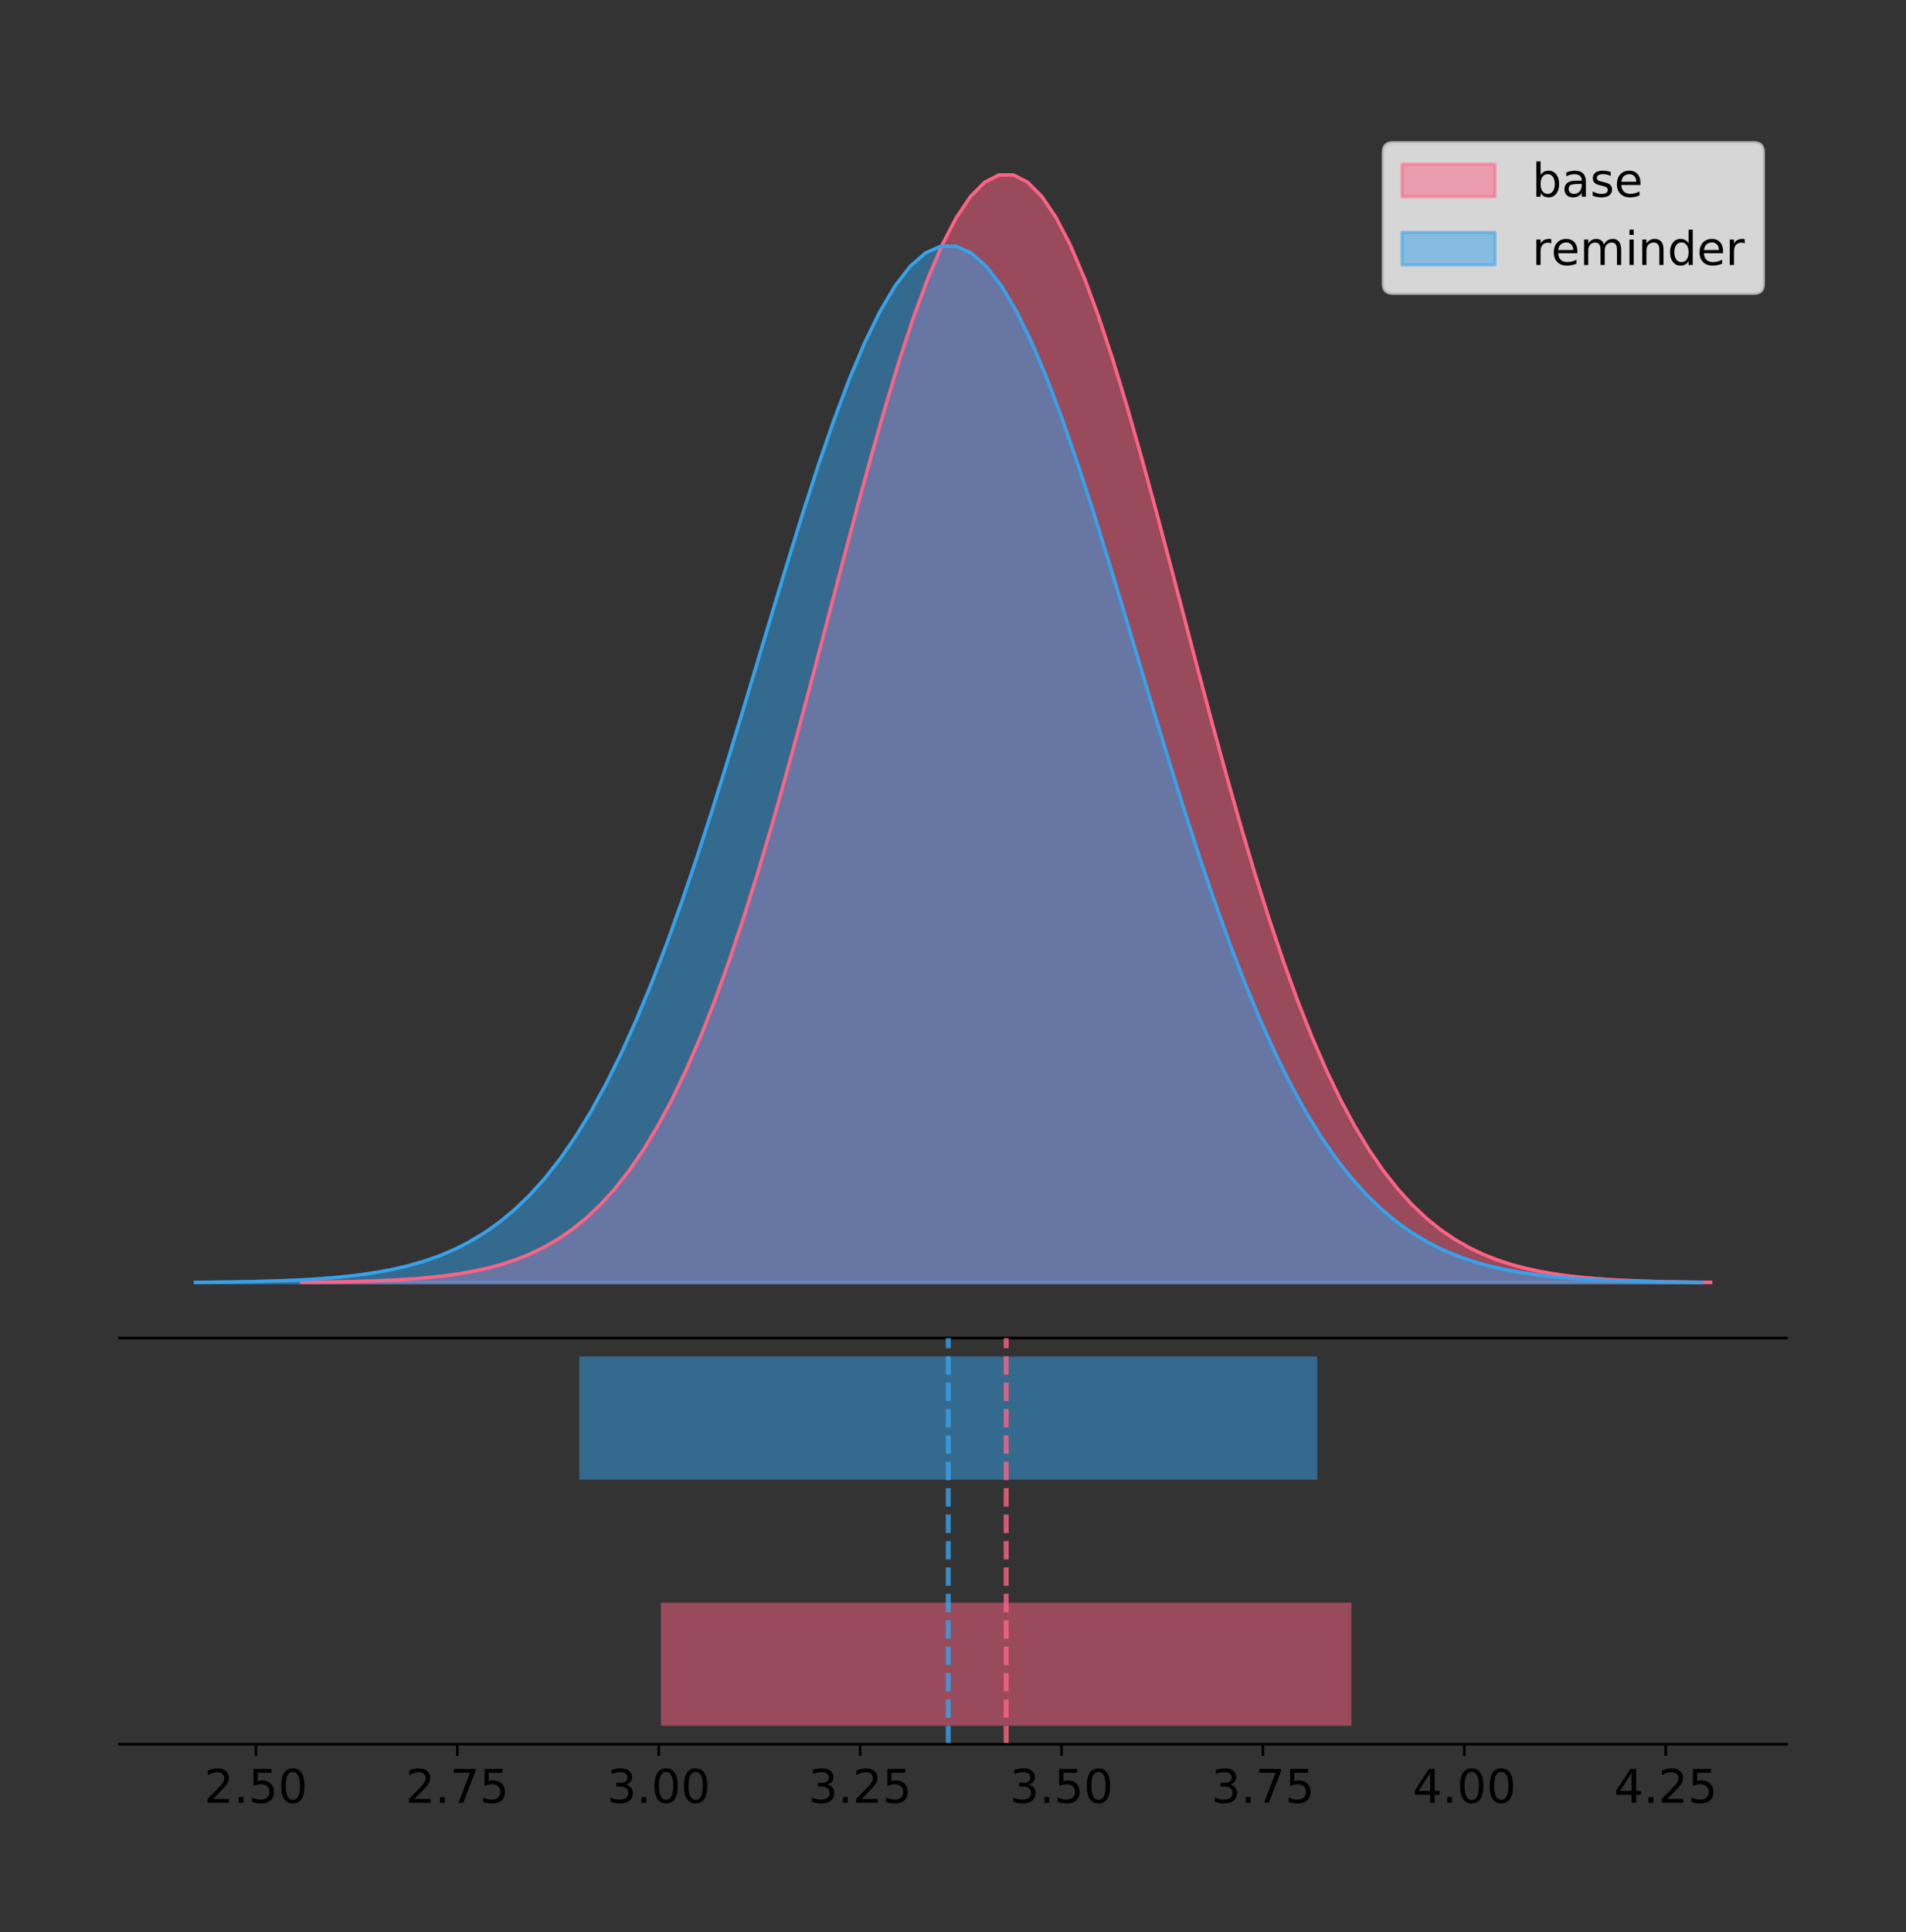 <?xml version="1.0" encoding="utf-8" standalone="no"?>
<!DOCTYPE svg PUBLIC "-//W3C//DTD SVG 1.1//EN"
  "http://www.w3.org/Graphics/SVG/1.1/DTD/svg11.dtd">
<!-- Created with matplotlib (https://matplotlib.org/) -->
<svg height="581.789pt" version="1.1" viewBox="0 0 574.2 581.789" width="574.2pt" xmlns="http://www.w3.org/2000/svg" xmlns:xlink="http://www.w3.org/1999/xlink">
 <rect x="0" y="0" width="574.2" height="581.789" fill="#333333" stroke="none"/>
 <defs>
  <style type="text/css">
*{stroke-linecap:butt;stroke-linejoin:round;}
  </style>
 </defs>
 <g id="figure_1">
  <g id="patch_1">
   <path d="M 0 581.789 
L 574.2 581.789 
L 574.2 0 
L 0 0 
z
" style="fill:none;"/>
  </g>
  <g id="axes_1">
   <g id="patch_2">
    <path d="M 36 402.93 
L 538.2 402.93 
L 538.2 36 
L 36 36 
z
" style="fill:none;"/>
   </g>
   <g id="PolyCollection_1">
    <defs>
     <path d="M 90.873 -195.538 
L 90.873 -195.65 
L 95.161 -195.692 
L 99.449 -195.749 
L 103.737 -195.825 
L 108.024 -195.925 
L 112.312 -196.058 
L 116.6 -196.23 
L 120.888 -196.455 
L 125.176 -196.744 
L 129.464 -197.115 
L 133.752 -197.585 
L 138.04 -198.179 
L 142.328 -198.923 
L 146.615 -199.848 
L 150.903 -200.99 
L 155.191 -202.39 
L 159.479 -204.093 
L 163.767 -206.151 
L 168.055 -208.617 
L 172.343 -211.552 
L 176.631 -215.017 
L 180.918 -219.078 
L 185.206 -223.801 
L 189.494 -229.25 
L 193.782 -235.488 
L 198.07 -242.572 
L 202.358 -250.552 
L 206.646 -259.468 
L 210.934 -269.344 
L 215.221 -280.192 
L 219.509 -292.002 
L 223.797 -304.744 
L 228.085 -318.365 
L 232.373 -332.786 
L 236.661 -347.901 
L 240.949 -363.58 
L 245.237 -379.667 
L 249.524 -395.98 
L 253.812 -412.318 
L 258.1 -428.462 
L 262.388 -444.18 
L 266.676 -459.23 
L 270.964 -473.372 
L 275.252 -486.366 
L 279.54 -497.987 
L 283.827 -508.025 
L 288.115 -516.294 
L 292.403 -522.64 
L 296.691 -526.94 
L 300.979 -529.111 
L 305.267 -529.111 
L 309.555 -526.94 
L 313.843 -522.64 
L 318.13 -516.294 
L 322.418 -508.025 
L 326.706 -497.987 
L 330.994 -486.366 
L 335.282 -473.372 
L 339.57 -459.23 
L 343.858 -444.18 
L 348.146 -428.462 
L 352.433 -412.318 
L 356.721 -395.98 
L 361.009 -379.667 
L 365.297 -363.58 
L 369.585 -347.901 
L 373.873 -332.786 
L 378.161 -318.365 
L 382.449 -304.744 
L 386.736 -292.002 
L 391.024 -280.192 
L 395.312 -269.344 
L 399.6 -259.468 
L 403.888 -250.552 
L 408.176 -242.572 
L 412.464 -235.488 
L 416.752 -229.25 
L 421.039 -223.801 
L 425.327 -219.078 
L 429.615 -215.017 
L 433.903 -211.552 
L 438.191 -208.617 
L 442.479 -206.151 
L 446.767 -204.093 
L 451.055 -202.39 
L 455.342 -200.99 
L 459.63 -199.848 
L 463.918 -198.923 
L 468.206 -198.179 
L 472.494 -197.585 
L 476.782 -197.115 
L 481.07 -196.744 
L 485.358 -196.455 
L 489.645 -196.23 
L 493.933 -196.058 
L 498.221 -195.925 
L 502.509 -195.825 
L 506.797 -195.749 
L 511.085 -195.692 
L 515.373 -195.65 
L 515.373 -195.538 
L 515.373 -195.538 
L 511.085 -195.538 
L 506.797 -195.538 
L 502.509 -195.538 
L 498.221 -195.538 
L 493.933 -195.538 
L 489.645 -195.538 
L 485.358 -195.538 
L 481.07 -195.538 
L 476.782 -195.538 
L 472.494 -195.538 
L 468.206 -195.538 
L 463.918 -195.538 
L 459.63 -195.538 
L 455.342 -195.538 
L 451.055 -195.538 
L 446.767 -195.538 
L 442.479 -195.538 
L 438.191 -195.538 
L 433.903 -195.538 
L 429.615 -195.538 
L 425.327 -195.538 
L 421.039 -195.538 
L 416.752 -195.538 
L 412.464 -195.538 
L 408.176 -195.538 
L 403.888 -195.538 
L 399.6 -195.538 
L 395.312 -195.538 
L 391.024 -195.538 
L 386.736 -195.538 
L 382.449 -195.538 
L 378.161 -195.538 
L 373.873 -195.538 
L 369.585 -195.538 
L 365.297 -195.538 
L 361.009 -195.538 
L 356.721 -195.538 
L 352.433 -195.538 
L 348.146 -195.538 
L 343.858 -195.538 
L 339.57 -195.538 
L 335.282 -195.538 
L 330.994 -195.538 
L 326.706 -195.538 
L 322.418 -195.538 
L 318.13 -195.538 
L 313.843 -195.538 
L 309.555 -195.538 
L 305.267 -195.538 
L 300.979 -195.538 
L 296.691 -195.538 
L 292.403 -195.538 
L 288.115 -195.538 
L 283.827 -195.538 
L 279.54 -195.538 
L 275.252 -195.538 
L 270.964 -195.538 
L 266.676 -195.538 
L 262.388 -195.538 
L 258.1 -195.538 
L 253.812 -195.538 
L 249.524 -195.538 
L 245.237 -195.538 
L 240.949 -195.538 
L 236.661 -195.538 
L 232.373 -195.538 
L 228.085 -195.538 
L 223.797 -195.538 
L 219.509 -195.538 
L 215.221 -195.538 
L 210.934 -195.538 
L 206.646 -195.538 
L 202.358 -195.538 
L 198.07 -195.538 
L 193.782 -195.538 
L 189.494 -195.538 
L 185.206 -195.538 
L 180.918 -195.538 
L 176.631 -195.538 
L 172.343 -195.538 
L 168.055 -195.538 
L 163.767 -195.538 
L 159.479 -195.538 
L 155.191 -195.538 
L 150.903 -195.538 
L 146.615 -195.538 
L 142.328 -195.538 
L 138.04 -195.538 
L 133.752 -195.538 
L 129.464 -195.538 
L 125.176 -195.538 
L 120.888 -195.538 
L 116.6 -195.538 
L 112.312 -195.538 
L 108.024 -195.538 
L 103.737 -195.538 
L 99.449 -195.538 
L 95.161 -195.538 
L 90.873 -195.538 
z
" id="mce94e7ebc0" style="stroke:#ff6384;stroke-opacity:0.5;"/>
    </defs>
    <g clip-path="url(#p9792a0ed5c)">
     <use style="fill:#ff6384;fill-opacity:0.5;stroke:#ff6384;stroke-opacity:0.5;" x="0" xlink:href="#mce94e7ebc0" y="581.789"/>
    </g>
   </g>
   <g id="PolyCollection_2">
    <defs>
     <path d="M 58.827 -195.538 
L 58.827 -195.643 
L 63.41 -195.682 
L 67.993 -195.735 
L 72.575 -195.806 
L 77.158 -195.9 
L 81.741 -196.024 
L 86.324 -196.186 
L 90.906 -196.396 
L 95.489 -196.667 
L 100.072 -197.013 
L 104.655 -197.454 
L 109.237 -198.009 
L 113.82 -198.705 
L 118.403 -199.571 
L 122.986 -200.639 
L 127.568 -201.949 
L 132.151 -203.543 
L 136.734 -205.468 
L 141.316 -207.775 
L 145.899 -210.521 
L 150.482 -213.764 
L 155.065 -217.563 
L 159.647 -221.982 
L 164.23 -227.081 
L 168.813 -232.918 
L 173.396 -239.546 
L 177.978 -247.013 
L 182.561 -255.354 
L 187.144 -264.595 
L 191.727 -274.745 
L 196.309 -285.796 
L 200.892 -297.718 
L 205.475 -310.462 
L 210.057 -323.955 
L 214.64 -338.098 
L 219.223 -352.768 
L 223.806 -367.82 
L 228.388 -383.083 
L 232.971 -398.37 
L 237.554 -413.476 
L 242.137 -428.182 
L 246.719 -442.264 
L 251.302 -455.496 
L 255.885 -467.654 
L 260.468 -478.527 
L 265.05 -487.919 
L 269.633 -495.656 
L 274.216 -501.594 
L 278.798 -505.617 
L 283.381 -507.648 
L 287.964 -507.648 
L 292.547 -505.617 
L 297.129 -501.594 
L 301.712 -495.656 
L 306.295 -487.919 
L 310.878 -478.527 
L 315.46 -467.654 
L 320.043 -455.496 
L 324.626 -442.264 
L 329.209 -428.182 
L 333.791 -413.476 
L 338.374 -398.37 
L 342.957 -383.083 
L 347.539 -367.82 
L 352.122 -352.768 
L 356.705 -338.098 
L 361.288 -323.955 
L 365.87 -310.462 
L 370.453 -297.718 
L 375.036 -285.796 
L 379.619 -274.745 
L 384.201 -264.595 
L 388.784 -255.354 
L 393.367 -247.013 
L 397.95 -239.546 
L 402.532 -232.918 
L 407.115 -227.081 
L 411.698 -221.982 
L 416.28 -217.563 
L 420.863 -213.764 
L 425.446 -210.521 
L 430.029 -207.775 
L 434.611 -205.468 
L 439.194 -203.543 
L 443.777 -201.949 
L 448.36 -200.639 
L 452.942 -199.571 
L 457.525 -198.705 
L 462.108 -198.009 
L 466.691 -197.454 
L 471.273 -197.013 
L 475.856 -196.667 
L 480.439 -196.396 
L 485.021 -196.186 
L 489.604 -196.024 
L 494.187 -195.9 
L 498.77 -195.806 
L 503.352 -195.735 
L 507.935 -195.682 
L 512.518 -195.643 
L 512.518 -195.538 
L 512.518 -195.538 
L 507.935 -195.538 
L 503.352 -195.538 
L 498.77 -195.538 
L 494.187 -195.538 
L 489.604 -195.538 
L 485.021 -195.538 
L 480.439 -195.538 
L 475.856 -195.538 
L 471.273 -195.538 
L 466.691 -195.538 
L 462.108 -195.538 
L 457.525 -195.538 
L 452.942 -195.538 
L 448.36 -195.538 
L 443.777 -195.538 
L 439.194 -195.538 
L 434.611 -195.538 
L 430.029 -195.538 
L 425.446 -195.538 
L 420.863 -195.538 
L 416.28 -195.538 
L 411.698 -195.538 
L 407.115 -195.538 
L 402.532 -195.538 
L 397.95 -195.538 
L 393.367 -195.538 
L 388.784 -195.538 
L 384.201 -195.538 
L 379.619 -195.538 
L 375.036 -195.538 
L 370.453 -195.538 
L 365.87 -195.538 
L 361.288 -195.538 
L 356.705 -195.538 
L 352.122 -195.538 
L 347.539 -195.538 
L 342.957 -195.538 
L 338.374 -195.538 
L 333.791 -195.538 
L 329.209 -195.538 
L 324.626 -195.538 
L 320.043 -195.538 
L 315.46 -195.538 
L 310.878 -195.538 
L 306.295 -195.538 
L 301.712 -195.538 
L 297.129 -195.538 
L 292.547 -195.538 
L 287.964 -195.538 
L 283.381 -195.538 
L 278.798 -195.538 
L 274.216 -195.538 
L 269.633 -195.538 
L 265.05 -195.538 
L 260.468 -195.538 
L 255.885 -195.538 
L 251.302 -195.538 
L 246.719 -195.538 
L 242.137 -195.538 
L 237.554 -195.538 
L 232.971 -195.538 
L 228.388 -195.538 
L 223.806 -195.538 
L 219.223 -195.538 
L 214.64 -195.538 
L 210.057 -195.538 
L 205.475 -195.538 
L 200.892 -195.538 
L 196.309 -195.538 
L 191.727 -195.538 
L 187.144 -195.538 
L 182.561 -195.538 
L 177.978 -195.538 
L 173.396 -195.538 
L 168.813 -195.538 
L 164.23 -195.538 
L 159.647 -195.538 
L 155.065 -195.538 
L 150.482 -195.538 
L 145.899 -195.538 
L 141.316 -195.538 
L 136.734 -195.538 
L 132.151 -195.538 
L 127.568 -195.538 
L 122.986 -195.538 
L 118.403 -195.538 
L 113.82 -195.538 
L 109.237 -195.538 
L 104.655 -195.538 
L 100.072 -195.538 
L 95.489 -195.538 
L 90.906 -195.538 
L 86.324 -195.538 
L 81.741 -195.538 
L 77.158 -195.538 
L 72.575 -195.538 
L 67.993 -195.538 
L 63.41 -195.538 
L 58.827 -195.538 
z
" id="mcb4dd042e8" style="stroke:#36a2eb;stroke-opacity:0.5;"/>
    </defs>
    <g clip-path="url(#p9792a0ed5c)">
     <use style="fill:#36a2eb;fill-opacity:0.5;stroke:#36a2eb;stroke-opacity:0.5;" x="0" xlink:href="#mcb4dd042e8" y="581.789"/>
    </g>
   </g>
   <g id="line2d_1">
    <path clip-path="url(#p9792a0ed5c)" d="M 90.873 386.139 
L 95.161 386.097 
L 99.449 386.04 
L 103.737 385.965 
L 108.024 385.864 
L 112.312 385.732 
L 116.6 385.559 
L 120.888 385.334 
L 125.176 385.045 
L 129.464 384.675 
L 133.752 384.204 
L 138.04 383.61 
L 142.328 382.867 
L 146.615 381.941 
L 150.903 380.799 
L 155.191 379.399 
L 159.479 377.696 
L 163.767 375.639 
L 168.055 373.172 
L 172.343 370.238 
L 176.631 366.772 
L 180.918 362.711 
L 185.206 357.989 
L 189.494 352.539 
L 193.782 346.301 
L 198.07 339.217 
L 202.358 331.237 
L 206.646 322.322 
L 210.934 312.445 
L 215.221 301.597 
L 219.509 289.787 
L 223.797 277.045 
L 228.085 263.424 
L 232.373 249.004 
L 236.661 233.888 
L 240.949 218.209 
L 245.237 202.123 
L 249.524 185.809 
L 253.812 169.471 
L 258.1 153.327 
L 262.388 137.61 
L 266.676 122.559 
L 270.964 108.418 
L 275.252 95.423 
L 279.54 83.803 
L 283.827 73.765 
L 288.115 65.495 
L 292.403 59.15 
L 296.691 54.85 
L 300.979 52.679 
L 305.267 52.679 
L 309.555 54.85 
L 313.843 59.15 
L 318.13 65.495 
L 322.418 73.765 
L 326.706 83.803 
L 330.994 95.423 
L 335.282 108.418 
L 339.57 122.559 
L 343.858 137.61 
L 348.146 153.327 
L 352.433 169.471 
L 356.721 185.809 
L 361.009 202.123 
L 365.297 218.209 
L 369.585 233.888 
L 373.873 249.004 
L 378.161 263.424 
L 382.449 277.045 
L 386.736 289.787 
L 391.024 301.597 
L 395.312 312.445 
L 399.6 322.322 
L 403.888 331.237 
L 408.176 339.217 
L 412.464 346.301 
L 416.752 352.539 
L 421.039 357.989 
L 425.327 362.711 
L 429.615 366.772 
L 433.903 370.238 
L 438.191 373.172 
L 442.479 375.639 
L 446.767 377.696 
L 451.055 379.399 
L 455.342 380.799 
L 459.63 381.941 
L 463.918 382.867 
L 468.206 383.61 
L 472.494 384.204 
L 476.782 384.675 
L 481.07 385.045 
L 485.358 385.334 
L 489.645 385.559 
L 493.933 385.732 
L 498.221 385.864 
L 502.509 385.965 
L 506.797 386.04 
L 511.085 386.097 
L 515.373 386.139 
" style="fill:none;stroke:#ff6384;stroke-linecap:square;"/>
   </g>
   <g id="line2d_2">
    <path clip-path="url(#p9792a0ed5c)" d="M 58.827 386.147 
L 63.41 386.107 
L 67.993 386.054 
L 72.575 385.983 
L 77.158 385.889 
L 81.741 385.765 
L 86.324 385.603 
L 90.906 385.393 
L 95.489 385.123 
L 100.072 384.776 
L 104.655 384.336 
L 109.237 383.78 
L 113.82 383.084 
L 118.403 382.219 
L 122.986 381.15 
L 127.568 379.84 
L 132.151 378.246 
L 136.734 376.322 
L 141.316 374.014 
L 145.899 371.268 
L 150.482 368.026 
L 155.065 364.226 
L 159.647 359.807 
L 164.23 354.709 
L 168.813 348.872 
L 173.396 342.243 
L 177.978 334.777 
L 182.561 326.435 
L 187.144 317.194 
L 191.727 307.044 
L 196.309 295.994 
L 200.892 284.071 
L 205.475 271.327 
L 210.057 257.834 
L 214.64 243.691 
L 219.223 229.021 
L 223.806 213.97 
L 228.388 198.706 
L 232.971 183.419 
L 237.554 168.314 
L 242.137 153.607 
L 246.719 139.525 
L 251.302 126.294 
L 255.885 114.136 
L 260.468 103.262 
L 265.05 93.87 
L 269.633 86.133 
L 274.216 80.196 
L 278.798 76.172 
L 283.381 74.141 
L 287.964 74.141 
L 292.547 76.172 
L 297.129 80.196 
L 301.712 86.133 
L 306.295 93.87 
L 310.878 103.262 
L 315.46 114.136 
L 320.043 126.294 
L 324.626 139.525 
L 329.209 153.607 
L 333.791 168.314 
L 338.374 183.419 
L 342.957 198.706 
L 347.539 213.97 
L 352.122 229.021 
L 356.705 243.691 
L 361.288 257.834 
L 365.87 271.327 
L 370.453 284.071 
L 375.036 295.994 
L 379.619 307.044 
L 384.201 317.194 
L 388.784 326.435 
L 393.367 334.777 
L 397.95 342.243 
L 402.532 348.872 
L 407.115 354.709 
L 411.698 359.807 
L 416.28 364.226 
L 420.863 368.026 
L 425.446 371.268 
L 430.029 374.014 
L 434.611 376.322 
L 439.194 378.246 
L 443.777 379.84 
L 448.36 381.15 
L 452.942 382.219 
L 457.525 383.084 
L 462.108 383.78 
L 466.691 384.336 
L 471.273 384.776 
L 475.856 385.123 
L 480.439 385.393 
L 485.021 385.603 
L 489.604 385.765 
L 494.187 385.889 
L 498.77 385.983 
L 503.352 386.054 
L 507.935 386.107 
L 512.518 386.147 
" style="fill:none;stroke:#36a2eb;stroke-linecap:square;"/>
   </g>
   <g id="patch_3">
    <path d="M 36 402.93 
L 538.2 402.93 
" style="fill:none;stroke:#000000;stroke-linecap:square;stroke-linejoin:miter;stroke-width:0.8;"/>
   </g>
   <g id="legend_1">
    <g id="patch_4">
     <path d="M 419.578 88.299 
L 528.4 88.299 
Q 531.2 88.299 531.2 85.499 
L 531.2 45.8 
Q 531.2 43 528.4 43 
L 419.578 43 
Q 416.778 43 416.778 45.8 
L 416.778 85.499 
Q 416.778 88.299 419.578 88.299 
z
" style="fill:#ffffff;opacity:0.8;stroke:#cccccc;stroke-linejoin:miter;"/>
    </g>
    <g id="patch_5">
     <path d="M 422.378 59.238 
L 450.378 59.238 
L 450.378 49.438 
L 422.378 49.438 
z
" style="fill:#ff6384;opacity:0.5;stroke:#ff6384;stroke-linejoin:miter;"/>
    </g>
    <g id="text_1">
     <!-- base -->
     <defs>
      <path d="M 48.688 27.297 
Q 48.688 37.203 44.609 42.844 
Q 40.531 48.484 33.406 48.484 
Q 26.266 48.484 22.188 42.844 
Q 18.109 37.203 18.109 27.297 
Q 18.109 17.391 22.188 11.75 
Q 26.266 6.109 33.406 6.109 
Q 40.531 6.109 44.609 11.75 
Q 48.688 17.391 48.688 27.297 
z
M 18.109 46.391 
Q 20.953 51.266 25.266 53.625 
Q 29.594 56 35.594 56 
Q 45.562 56 51.781 48.094 
Q 58.016 40.188 58.016 27.297 
Q 58.016 14.406 51.781 6.484 
Q 45.562 -1.422 35.594 -1.422 
Q 29.594 -1.422 25.266 0.953 
Q 20.953 3.328 18.109 8.203 
L 18.109 0 
L 9.078 0 
L 9.078 75.984 
L 18.109 75.984 
z
" id="DejaVuSans-98"/>
      <path d="M 34.281 27.484 
Q 23.391 27.484 19.188 25 
Q 14.984 22.516 14.984 16.5 
Q 14.984 11.719 18.141 8.906 
Q 21.297 6.109 26.703 6.109 
Q 34.188 6.109 38.703 11.406 
Q 43.219 16.703 43.219 25.484 
L 43.219 27.484 
z
M 52.203 31.203 
L 52.203 0 
L 43.219 0 
L 43.219 8.297 
Q 40.141 3.328 35.547 0.953 
Q 30.953 -1.422 24.312 -1.422 
Q 15.922 -1.422 10.953 3.297 
Q 6 8.016 6 15.922 
Q 6 25.141 12.172 29.828 
Q 18.359 34.516 30.609 34.516 
L 43.219 34.516 
L 43.219 35.406 
Q 43.219 41.609 39.141 45 
Q 35.062 48.391 27.688 48.391 
Q 23 48.391 18.547 47.266 
Q 14.109 46.141 10.016 43.891 
L 10.016 52.203 
Q 14.938 54.109 19.578 55.047 
Q 24.219 56 28.609 56 
Q 40.484 56 46.344 49.844 
Q 52.203 43.703 52.203 31.203 
z
" id="DejaVuSans-97"/>
      <path d="M 44.281 53.078 
L 44.281 44.578 
Q 40.484 46.531 36.375 47.5 
Q 32.281 48.484 27.875 48.484 
Q 21.188 48.484 17.844 46.438 
Q 14.5 44.391 14.5 40.281 
Q 14.5 37.156 16.891 35.375 
Q 19.281 33.594 26.516 31.984 
L 29.594 31.297 
Q 39.156 29.25 43.188 25.516 
Q 47.219 21.781 47.219 15.094 
Q 47.219 7.469 41.188 3.016 
Q 35.156 -1.422 24.609 -1.422 
Q 20.219 -1.422 15.453 -0.562 
Q 10.688 0.297 5.422 2 
L 5.422 11.281 
Q 10.406 8.688 15.234 7.391 
Q 20.062 6.109 24.812 6.109 
Q 31.156 6.109 34.562 8.281 
Q 37.984 10.453 37.984 14.406 
Q 37.984 18.062 35.516 20.016 
Q 33.062 21.969 24.703 23.781 
L 21.578 24.516 
Q 13.234 26.266 9.516 29.906 
Q 5.812 33.547 5.812 39.891 
Q 5.812 47.609 11.281 51.797 
Q 16.75 56 26.812 56 
Q 31.781 56 36.172 55.266 
Q 40.578 54.547 44.281 53.078 
z
" id="DejaVuSans-115"/>
      <path d="M 56.203 29.594 
L 56.203 25.203 
L 14.891 25.203 
Q 15.484 15.922 20.484 11.062 
Q 25.484 6.203 34.422 6.203 
Q 39.594 6.203 44.453 7.469 
Q 49.312 8.734 54.109 11.281 
L 54.109 2.781 
Q 49.266 0.734 44.188 -0.344 
Q 39.109 -1.422 33.891 -1.422 
Q 20.797 -1.422 13.156 6.188 
Q 5.516 13.812 5.516 26.812 
Q 5.516 40.234 12.766 48.109 
Q 20.016 56 32.328 56 
Q 43.359 56 49.781 48.891 
Q 56.203 41.797 56.203 29.594 
z
M 47.219 32.234 
Q 47.125 39.594 43.094 43.984 
Q 39.062 48.391 32.422 48.391 
Q 24.906 48.391 20.391 44.141 
Q 15.875 39.891 15.188 32.172 
z
" id="DejaVuSans-101"/>
     </defs>
     <g transform="translate(461.578 59.238)scale(0.14 -0.14)">
      <use xlink:href="#DejaVuSans-98"/>
      <use x="63.477" xlink:href="#DejaVuSans-97"/>
      <use x="124.756" xlink:href="#DejaVuSans-115"/>
      <use x="176.855" xlink:href="#DejaVuSans-101"/>
     </g>
    </g>
    <g id="patch_6">
     <path d="M 422.378 79.787 
L 450.378 79.787 
L 450.378 69.987 
L 422.378 69.987 
z
" style="fill:#36a2eb;opacity:0.5;stroke:#36a2eb;stroke-linejoin:miter;"/>
    </g>
    <g id="text_2">
     <!-- reminder -->
     <defs>
      <path d="M 41.109 46.297 
Q 39.594 47.172 37.812 47.578 
Q 36.031 48 33.891 48 
Q 26.266 48 22.188 43.047 
Q 18.109 38.094 18.109 28.812 
L 18.109 0 
L 9.078 0 
L 9.078 54.688 
L 18.109 54.688 
L 18.109 46.188 
Q 20.953 51.172 25.484 53.578 
Q 30.031 56 36.531 56 
Q 37.453 56 38.578 55.875 
Q 39.703 55.766 41.062 55.516 
z
" id="DejaVuSans-114"/>
      <path d="M 52 44.188 
Q 55.375 50.25 60.062 53.125 
Q 64.75 56 71.094 56 
Q 79.641 56 84.281 50.016 
Q 88.922 44.047 88.922 33.016 
L 88.922 0 
L 79.891 0 
L 79.891 32.719 
Q 79.891 40.578 77.094 44.375 
Q 74.312 48.188 68.609 48.188 
Q 61.625 48.188 57.562 43.547 
Q 53.516 38.922 53.516 30.906 
L 53.516 0 
L 44.484 0 
L 44.484 32.719 
Q 44.484 40.625 41.703 44.406 
Q 38.922 48.188 33.109 48.188 
Q 26.219 48.188 22.156 43.531 
Q 18.109 38.875 18.109 30.906 
L 18.109 0 
L 9.078 0 
L 9.078 54.688 
L 18.109 54.688 
L 18.109 46.188 
Q 21.188 51.219 25.484 53.609 
Q 29.781 56 35.688 56 
Q 41.656 56 45.828 52.969 
Q 50 49.953 52 44.188 
z
" id="DejaVuSans-109"/>
      <path d="M 9.422 54.688 
L 18.406 54.688 
L 18.406 0 
L 9.422 0 
z
M 9.422 75.984 
L 18.406 75.984 
L 18.406 64.594 
L 9.422 64.594 
z
" id="DejaVuSans-105"/>
      <path d="M 54.891 33.016 
L 54.891 0 
L 45.906 0 
L 45.906 32.719 
Q 45.906 40.484 42.875 44.328 
Q 39.844 48.188 33.797 48.188 
Q 26.516 48.188 22.312 43.547 
Q 18.109 38.922 18.109 30.906 
L 18.109 0 
L 9.078 0 
L 9.078 54.688 
L 18.109 54.688 
L 18.109 46.188 
Q 21.344 51.125 25.703 53.562 
Q 30.078 56 35.797 56 
Q 45.219 56 50.047 50.172 
Q 54.891 44.344 54.891 33.016 
z
" id="DejaVuSans-110"/>
      <path d="M 45.406 46.391 
L 45.406 75.984 
L 54.391 75.984 
L 54.391 0 
L 45.406 0 
L 45.406 8.203 
Q 42.578 3.328 38.25 0.953 
Q 33.938 -1.422 27.875 -1.422 
Q 17.969 -1.422 11.734 6.484 
Q 5.516 14.406 5.516 27.297 
Q 5.516 40.188 11.734 48.094 
Q 17.969 56 27.875 56 
Q 33.938 56 38.25 53.625 
Q 42.578 51.266 45.406 46.391 
z
M 14.797 27.297 
Q 14.797 17.391 18.875 11.75 
Q 22.953 6.109 30.078 6.109 
Q 37.203 6.109 41.297 11.75 
Q 45.406 17.391 45.406 27.297 
Q 45.406 37.203 41.297 42.844 
Q 37.203 48.484 30.078 48.484 
Q 22.953 48.484 18.875 42.844 
Q 14.797 37.203 14.797 27.297 
z
" id="DejaVuSans-100"/>
     </defs>
     <g transform="translate(461.578 79.787)scale(0.14 -0.14)">
      <use xlink:href="#DejaVuSans-114"/>
      <use x="41.082" xlink:href="#DejaVuSans-101"/>
      <use x="102.605" xlink:href="#DejaVuSans-109"/>
      <use x="200.018" xlink:href="#DejaVuSans-105"/>
      <use x="227.801" xlink:href="#DejaVuSans-110"/>
      <use x="291.18" xlink:href="#DejaVuSans-100"/>
      <use x="354.656" xlink:href="#DejaVuSans-101"/>
      <use x="416.18" xlink:href="#DejaVuSans-114"/>
     </g>
    </g>
   </g>
  </g>
  <g id="axes_2">
   <g id="patch_7">
    <path d="M 36 525.24 
L 538.2 525.24 
L 538.2 402.93 
L 36 402.93 
z
" style="fill:none;"/>
   </g>
   <g id="patch_8">
    <path clip-path="url(#p0913862f4f)" d="M 199.12 519.68 
L 407.125 519.68 
L 407.125 482.617 
L 199.12 482.617 
z
" style="fill:#ff6384;opacity:0.5;"/>
   </g>
   <g id="patch_9">
    <path clip-path="url(#p0913862f4f)" d="M 174.518 445.553 
L 396.827 445.553 
L 396.827 408.49 
L 174.518 408.49 
z
" style="fill:#36a2eb;opacity:0.5;"/>
   </g>
   <g id="matplotlib.axis_1">
    <g id="xtick_1">
     <g id="line2d_3">
      <defs>
       <path d="M 0 0 
L 0 3.5 
" id="m03470b4553" style="stroke:#000000;stroke-width:0.8;"/>
      </defs>
      <g>
       <use style="stroke:#000000;stroke-width:0.8;" x="77.094" xlink:href="#m03470b4553" y="525.24"/>
      </g>
     </g>
     <g id="text_3">
      <!-- 2.50 -->
      <defs>
       <path d="M 19.188 8.297 
L 53.609 8.297 
L 53.609 0 
L 7.328 0 
L 7.328 8.297 
Q 12.938 14.109 22.625 23.891 
Q 32.328 33.688 34.812 36.531 
Q 39.547 41.844 41.422 45.531 
Q 43.312 49.219 43.312 52.781 
Q 43.312 58.594 39.234 62.25 
Q 35.156 65.922 28.609 65.922 
Q 23.969 65.922 18.812 64.312 
Q 13.672 62.703 7.812 59.422 
L 7.812 69.391 
Q 13.766 71.781 18.938 73 
Q 24.125 74.219 28.422 74.219 
Q 39.75 74.219 46.484 68.547 
Q 53.219 62.891 53.219 53.422 
Q 53.219 48.922 51.531 44.891 
Q 49.859 40.875 45.406 35.406 
Q 44.188 33.984 37.641 27.219 
Q 31.109 20.453 19.188 8.297 
z
" id="DejaVuSans-50"/>
       <path d="M 10.688 12.406 
L 21 12.406 
L 21 0 
L 10.688 0 
z
" id="DejaVuSans-46"/>
       <path d="M 10.797 72.906 
L 49.516 72.906 
L 49.516 64.594 
L 19.828 64.594 
L 19.828 46.734 
Q 21.969 47.469 24.109 47.828 
Q 26.266 48.188 28.422 48.188 
Q 40.625 48.188 47.75 41.5 
Q 54.891 34.812 54.891 23.391 
Q 54.891 11.625 47.562 5.094 
Q 40.234 -1.422 26.906 -1.422 
Q 22.312 -1.422 17.547 -0.641 
Q 12.797 0.141 7.719 1.703 
L 7.719 11.625 
Q 12.109 9.234 16.797 8.062 
Q 21.484 6.891 26.703 6.891 
Q 35.156 6.891 40.078 11.328 
Q 45.016 15.766 45.016 23.391 
Q 45.016 31 40.078 35.438 
Q 35.156 39.891 26.703 39.891 
Q 22.75 39.891 18.812 39.016 
Q 14.891 38.141 10.797 36.281 
z
" id="DejaVuSans-53"/>
       <path d="M 31.781 66.406 
Q 24.172 66.406 20.328 58.906 
Q 16.5 51.422 16.5 36.375 
Q 16.5 21.391 20.328 13.891 
Q 24.172 6.391 31.781 6.391 
Q 39.453 6.391 43.281 13.891 
Q 47.125 21.391 47.125 36.375 
Q 47.125 51.422 43.281 58.906 
Q 39.453 66.406 31.781 66.406 
z
M 31.781 74.219 
Q 44.047 74.219 50.516 64.516 
Q 56.984 54.828 56.984 36.375 
Q 56.984 17.969 50.516 8.266 
Q 44.047 -1.422 31.781 -1.422 
Q 19.531 -1.422 13.062 8.266 
Q 6.594 17.969 6.594 36.375 
Q 6.594 54.828 13.062 64.516 
Q 19.531 74.219 31.781 74.219 
z
" id="DejaVuSans-48"/>
      </defs>
      <g transform="translate(61.508 542.878)scale(0.14 -0.14)">
       <use xlink:href="#DejaVuSans-50"/>
       <use x="63.623" xlink:href="#DejaVuSans-46"/>
       <use x="95.41" xlink:href="#DejaVuSans-53"/>
       <use x="159.033" xlink:href="#DejaVuSans-48"/>
      </g>
     </g>
    </g>
    <g id="xtick_2">
     <g id="line2d_4">
      <g>
       <use style="stroke:#000000;stroke-width:0.8;" x="137.77" xlink:href="#m03470b4553" y="525.24"/>
      </g>
     </g>
     <g id="text_4">
      <!-- 2.75 -->
      <defs>
       <path d="M 8.203 72.906 
L 55.078 72.906 
L 55.078 68.703 
L 28.609 0 
L 18.312 0 
L 43.219 64.594 
L 8.203 64.594 
z
" id="DejaVuSans-55"/>
      </defs>
      <g transform="translate(122.184 542.878)scale(0.14 -0.14)">
       <use xlink:href="#DejaVuSans-50"/>
       <use x="63.623" xlink:href="#DejaVuSans-46"/>
       <use x="95.41" xlink:href="#DejaVuSans-55"/>
       <use x="159.033" xlink:href="#DejaVuSans-53"/>
      </g>
     </g>
    </g>
    <g id="xtick_3">
     <g id="line2d_5">
      <g>
       <use style="stroke:#000000;stroke-width:0.8;" x="198.445" xlink:href="#m03470b4553" y="525.24"/>
      </g>
     </g>
     <g id="text_5">
      <!-- 3.00 -->
      <defs>
       <path d="M 40.578 39.312 
Q 47.656 37.797 51.625 33 
Q 55.609 28.219 55.609 21.188 
Q 55.609 10.406 48.188 4.484 
Q 40.766 -1.422 27.094 -1.422 
Q 22.516 -1.422 17.656 -0.516 
Q 12.797 0.391 7.625 2.203 
L 7.625 11.719 
Q 11.719 9.328 16.594 8.109 
Q 21.484 6.891 26.812 6.891 
Q 36.078 6.891 40.938 10.547 
Q 45.797 14.203 45.797 21.188 
Q 45.797 27.641 41.281 31.266 
Q 36.766 34.906 28.719 34.906 
L 20.219 34.906 
L 20.219 43.016 
L 29.109 43.016 
Q 36.375 43.016 40.234 45.922 
Q 44.094 48.828 44.094 54.297 
Q 44.094 59.906 40.109 62.906 
Q 36.141 65.922 28.719 65.922 
Q 24.656 65.922 20.016 65.031 
Q 15.375 64.156 9.812 62.312 
L 9.812 71.094 
Q 15.438 72.656 20.344 73.438 
Q 25.25 74.219 29.594 74.219 
Q 40.828 74.219 47.359 69.109 
Q 53.906 64.016 53.906 55.328 
Q 53.906 49.266 50.438 45.094 
Q 46.969 40.922 40.578 39.312 
z
" id="DejaVuSans-51"/>
      </defs>
      <g transform="translate(182.86 542.878)scale(0.14 -0.14)">
       <use xlink:href="#DejaVuSans-51"/>
       <use x="63.623" xlink:href="#DejaVuSans-46"/>
       <use x="95.41" xlink:href="#DejaVuSans-48"/>
       <use x="159.033" xlink:href="#DejaVuSans-48"/>
      </g>
     </g>
    </g>
    <g id="xtick_4">
     <g id="line2d_6">
      <g>
       <use style="stroke:#000000;stroke-width:0.8;" x="259.121" xlink:href="#m03470b4553" y="525.24"/>
      </g>
     </g>
     <g id="text_6">
      <!-- 3.25 -->
      <g transform="translate(243.535 542.878)scale(0.14 -0.14)">
       <use xlink:href="#DejaVuSans-51"/>
       <use x="63.623" xlink:href="#DejaVuSans-46"/>
       <use x="95.41" xlink:href="#DejaVuSans-50"/>
       <use x="159.033" xlink:href="#DejaVuSans-53"/>
      </g>
     </g>
    </g>
    <g id="xtick_5">
     <g id="line2d_7">
      <g>
       <use style="stroke:#000000;stroke-width:0.8;" x="319.796" xlink:href="#m03470b4553" y="525.24"/>
      </g>
     </g>
     <g id="text_7">
      <!-- 3.50 -->
      <g transform="translate(304.211 542.878)scale(0.14 -0.14)">
       <use xlink:href="#DejaVuSans-51"/>
       <use x="63.623" xlink:href="#DejaVuSans-46"/>
       <use x="95.41" xlink:href="#DejaVuSans-53"/>
       <use x="159.033" xlink:href="#DejaVuSans-48"/>
      </g>
     </g>
    </g>
    <g id="xtick_6">
     <g id="line2d_8">
      <g>
       <use style="stroke:#000000;stroke-width:0.8;" x="380.472" xlink:href="#m03470b4553" y="525.24"/>
      </g>
     </g>
     <g id="text_8">
      <!-- 3.75 -->
      <g transform="translate(364.886 542.878)scale(0.14 -0.14)">
       <use xlink:href="#DejaVuSans-51"/>
       <use x="63.623" xlink:href="#DejaVuSans-46"/>
       <use x="95.41" xlink:href="#DejaVuSans-55"/>
       <use x="159.033" xlink:href="#DejaVuSans-53"/>
      </g>
     </g>
    </g>
    <g id="xtick_7">
     <g id="line2d_9">
      <g>
       <use style="stroke:#000000;stroke-width:0.8;" x="441.148" xlink:href="#m03470b4553" y="525.24"/>
      </g>
     </g>
     <g id="text_9">
      <!-- 4.00 -->
      <defs>
       <path d="M 37.797 64.312 
L 12.891 25.391 
L 37.797 25.391 
z
M 35.203 72.906 
L 47.609 72.906 
L 47.609 25.391 
L 58.016 25.391 
L 58.016 17.188 
L 47.609 17.188 
L 47.609 0 
L 37.797 0 
L 37.797 17.188 
L 4.891 17.188 
L 4.891 26.703 
z
" id="DejaVuSans-52"/>
      </defs>
      <g transform="translate(425.562 542.878)scale(0.14 -0.14)">
       <use xlink:href="#DejaVuSans-52"/>
       <use x="63.623" xlink:href="#DejaVuSans-46"/>
       <use x="95.41" xlink:href="#DejaVuSans-48"/>
       <use x="159.033" xlink:href="#DejaVuSans-48"/>
      </g>
     </g>
    </g>
    <g id="xtick_8">
     <g id="line2d_10">
      <g>
       <use style="stroke:#000000;stroke-width:0.8;" x="501.823" xlink:href="#m03470b4553" y="525.24"/>
      </g>
     </g>
     <g id="text_10">
      <!-- 4.25 -->
      <g transform="translate(486.237 542.878)scale(0.14 -0.14)">
       <use xlink:href="#DejaVuSans-52"/>
       <use x="63.623" xlink:href="#DejaVuSans-46"/>
       <use x="95.41" xlink:href="#DejaVuSans-50"/>
       <use x="159.033" xlink:href="#DejaVuSans-53"/>
      </g>
     </g>
    </g>
   </g>
   <g id="line2d_11">
    <path clip-path="url(#p0913862f4f)" d="M 303.123 525.24 
L 303.123 402.93 
" style="fill:none;stroke:#ff6384;stroke-dasharray:5.55,2.4;stroke-dashoffset:0;stroke-opacity:0.8;stroke-width:1.5;"/>
   </g>
   <g id="line2d_12">
    <path clip-path="url(#p0913862f4f)" d="M 285.673 525.24 
L 285.673 402.93 
" style="fill:none;stroke:#36a2eb;stroke-dasharray:5.55,2.4;stroke-dashoffset:0;stroke-opacity:0.8;stroke-width:1.5;"/>
   </g>
   <g id="patch_10">
    <path d="M 36 525.24 
L 538.2 525.24 
" style="fill:none;stroke:#000000;stroke-linecap:square;stroke-linejoin:miter;stroke-width:0.8;"/>
   </g>
  </g>
 </g>
 <defs>
  <clipPath id="p9792a0ed5c">
   <rect height="366.93" width="502.2" x="36" y="36"/>
  </clipPath>
  <clipPath id="p0913862f4f">
   <rect height="122.31" width="502.2" x="36" y="402.93"/>
  </clipPath>
 </defs>
</svg>
